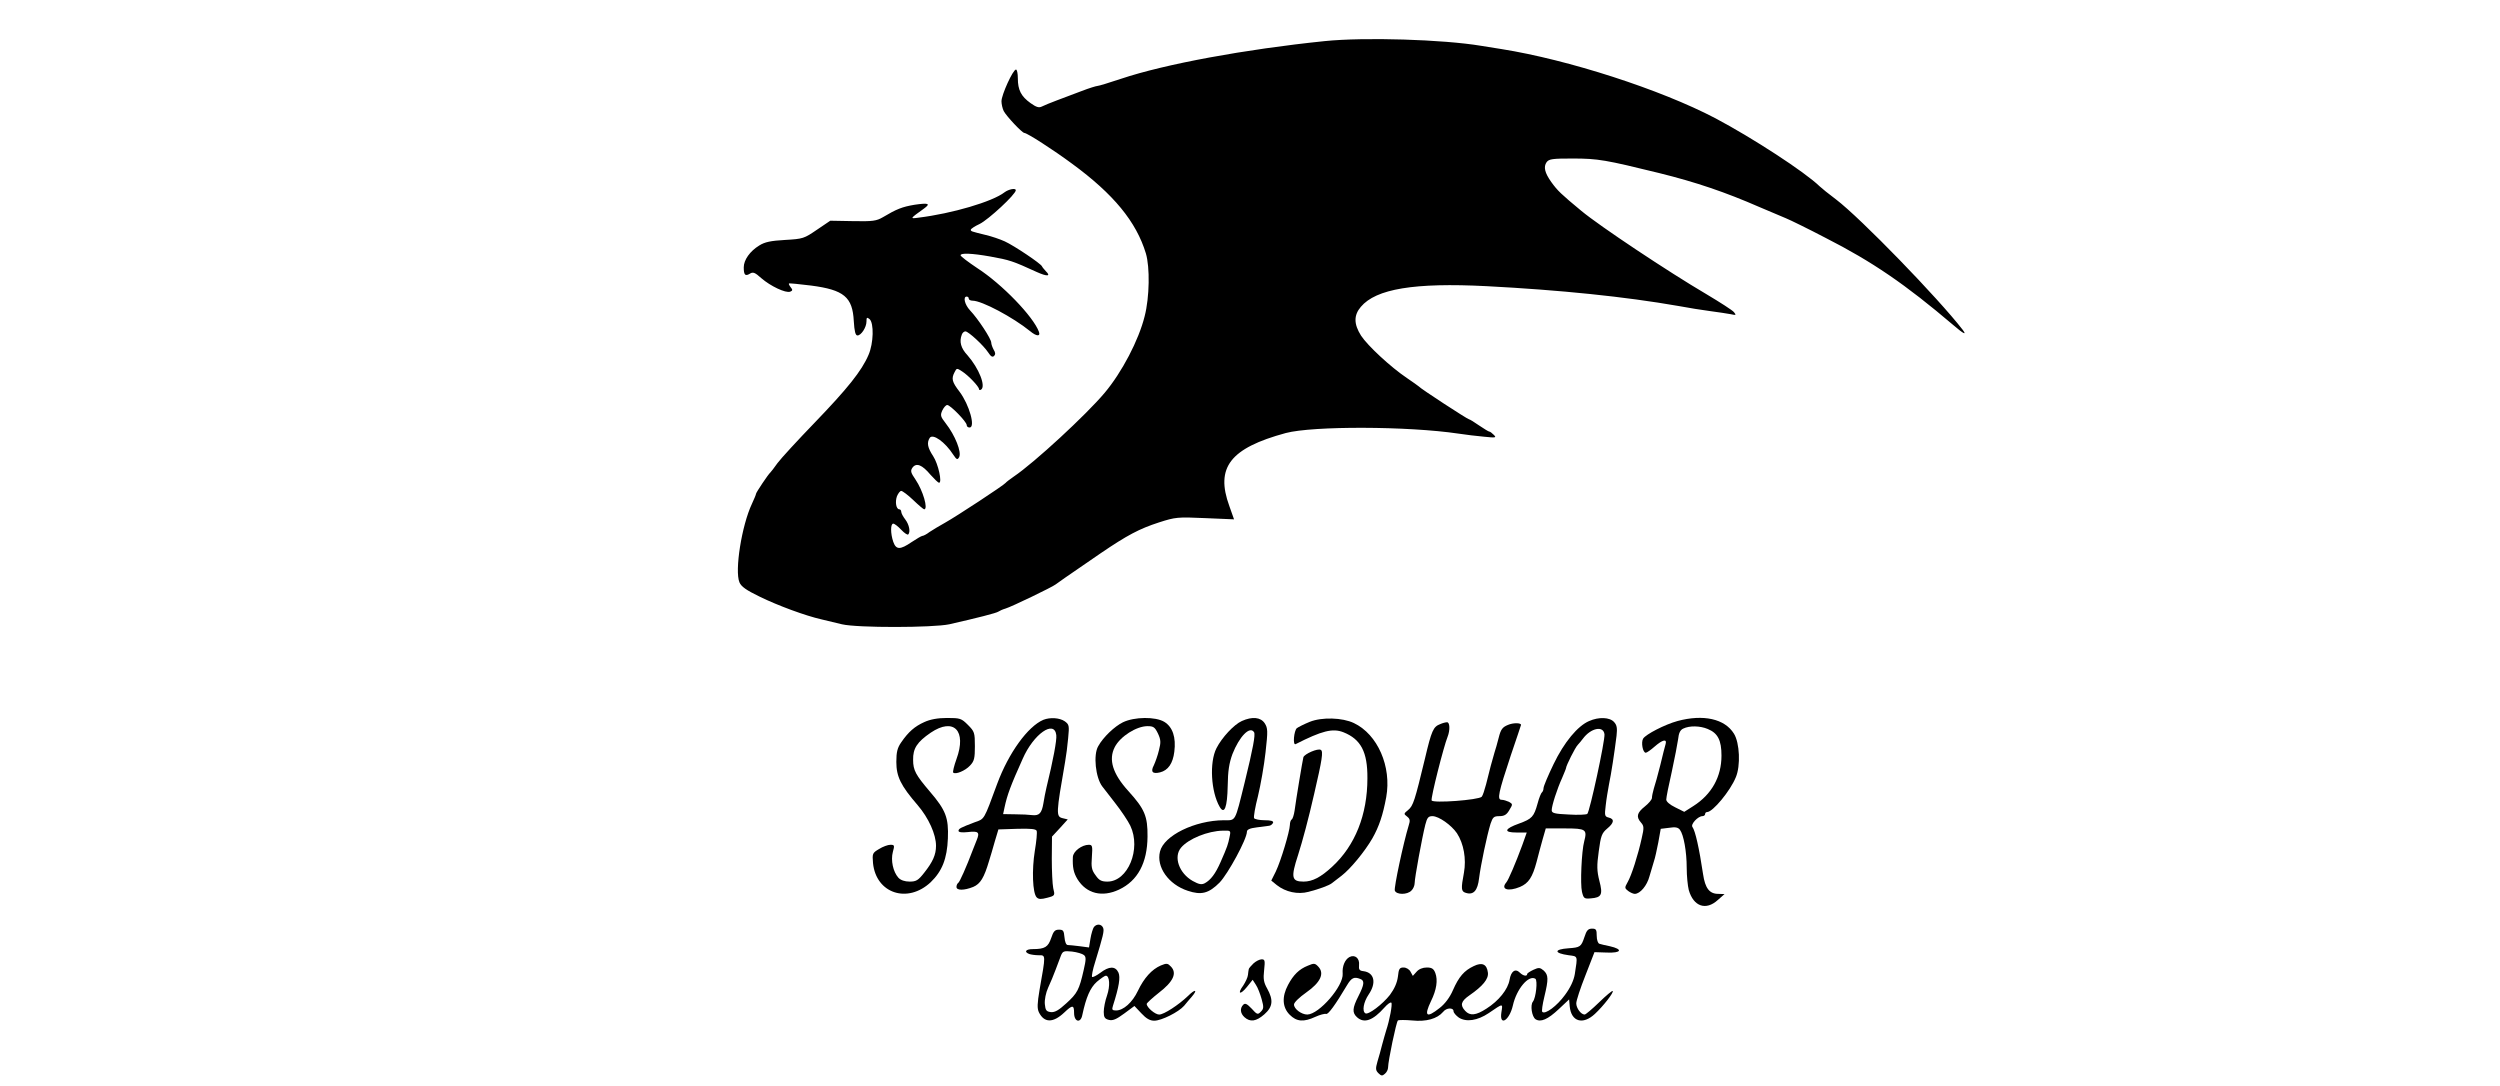 <?xml version="1.0" standalone="no"?>
<!DOCTYPE svg PUBLIC "-//W3C//DTD SVG 20010904//EN"
 "http://www.w3.org/TR/2001/REC-SVG-20010904/DTD/svg10.dtd">
<svg version="1.0" xmlns="http://www.w3.org/2000/svg"
 width="589.700pt" height="256.200pt" viewBox="0 0 763 531"
 preserveAspectRatio="xMidYMid meet">
<g transform="translate(0,531) scale(0.1,-0.1)"
fill="#000000" stroke="none">
<path d="M4180 5109 c-389 -40 -780 -112 -995 -184 -57 -19 -109 -35 -115 -35
-6 0 -42 -11 -78 -25 -37 -14 -92 -35 -122 -46 -30 -11 -63 -25 -73 -30 -14
-7 -27 -3 -55 17 -46 33 -62 64 -62 121 0 24 -4 43 -9 43 -15 0 -71 -124 -71
-155 0 -14 5 -36 11 -48 13 -25 90 -107 101 -107 13 0 141 -82 234 -151 202
-148 313 -283 360 -438 20 -67 18 -214 -6 -307 -29 -117 -111 -274 -196 -375
-90 -107 -343 -341 -444 -409 -19 -13 -37 -27 -40 -31 -8 -11 -241 -164 -295
-194 -27 -15 -62 -36 -77 -46 -14 -11 -30 -19 -35 -19 -4 0 -28 -14 -52 -30
-57 -39 -76 -38 -90 1 -14 41 -14 89 0 89 6 0 23 -13 39 -30 15 -16 30 -26 34
-23 12 12 5 48 -14 73 -11 14 -20 31 -20 38 0 6 -4 12 -9 12 -16 0 -22 36 -12
64 6 14 15 26 21 26 6 0 33 -20 59 -45 26 -25 50 -45 53 -45 21 0 -6 92 -42
145 -24 35 -26 43 -15 59 19 25 47 14 88 -35 19 -21 37 -39 42 -39 16 0 -4 92
-29 130 -27 41 -32 65 -17 89 15 23 75 -19 116 -83 16 -24 20 -25 28 -11 13
24 -19 106 -66 166 -25 32 -27 39 -16 63 7 14 17 26 24 26 15 0 95 -82 95 -98
0 -7 6 -12 14 -12 30 0 -1 111 -49 175 -37 48 -41 64 -24 96 10 20 11 20 37 3
31 -20 82 -74 82 -86 0 -5 5 -6 10 -3 25 16 -10 104 -66 168 -33 35 -41 67
-28 101 3 9 11 16 18 16 15 -1 88 -68 111 -103 13 -20 21 -25 29 -17 7 7 7 16
-2 30 -6 11 -12 27 -12 35 0 18 -64 116 -104 158 -26 28 -35 67 -16 67 6 0 10
-4 10 -10 0 -5 8 -10 19 -10 45 0 197 -81 281 -149 31 -26 52 -27 43 -3 -27
74 -180 233 -301 311 -45 30 -82 58 -82 63 0 12 55 10 145 -6 95 -17 110 -22
228 -76 51 -23 70 -21 44 4 -8 9 -17 19 -19 24 -5 13 -136 101 -182 122 -24
11 -66 25 -92 31 -73 18 -74 18 -74 26 0 4 19 17 43 28 43 21 177 145 177 165
0 12 -35 5 -55 -10 -59 -46 -257 -104 -420 -124 -44 -6 -44 -6 27 45 33 24 21
28 -47 18 -60 -10 -88 -21 -155 -61 -31 -18 -49 -21 -146 -19 l-111 2 -65 -44
c-63 -43 -68 -45 -156 -50 -70 -4 -99 -10 -126 -27 -46 -28 -76 -71 -76 -107
0 -37 7 -45 30 -31 15 10 25 6 56 -22 45 -39 119 -74 141 -66 12 5 13 9 3 21
-7 9 -11 17 -9 19 2 2 51 -3 108 -10 161 -21 203 -56 209 -174 3 -50 8 -70 18
-70 18 0 44 40 44 68 0 21 2 22 15 12 22 -19 20 -118 -5 -175 -33 -78 -104
-166 -263 -331 -83 -86 -165 -175 -182 -198 -16 -23 -32 -43 -35 -46 -10 -8
-70 -98 -70 -104 0 -4 -9 -25 -20 -49 -50 -106 -85 -327 -61 -384 9 -21 33
-38 99 -70 90 -44 223 -93 302 -111 25 -6 70 -17 100 -24 76 -18 445 -17 525
0 136 31 231 55 240 62 6 4 21 11 35 15 28 8 229 105 245 118 10 8 36 26 221
153 128 87 188 119 284 150 81 26 91 27 226 21 l141 -6 -23 65 c-69 189 4 283
276 357 133 35 596 34 845 -3 33 -5 89 -12 124 -15 58 -6 62 -5 48 9 -9 9 -18
16 -22 16 -4 0 -26 14 -50 30 -24 17 -46 30 -49 30 -7 0 -239 151 -246 161 -3
3 -29 21 -58 41 -79 53 -192 158 -224 207 -36 57 -36 100 -1 141 74 88 262
119 614 101 362 -19 676 -51 939 -97 47 -9 117 -20 155 -25 39 -5 83 -12 100
-15 27 -6 28 -5 16 10 -7 9 -68 48 -135 88 -187 110 -522 333 -611 407 -100
83 -116 98 -147 141 -32 45 -39 74 -23 97 12 16 29 18 127 18 125 0 162 -7
423 -71 182 -45 325 -94 490 -166 50 -21 108 -46 130 -55 22 -9 110 -52 194
-96 228 -116 390 -227 624 -426 51 -44 68 -52 46 -23 -119 154 -499 546 -619
637 -36 27 -72 56 -80 64 -72 70 -327 236 -510 333 -269 141 -719 286 -1045
338 -38 6 -83 13 -100 16 -186 31 -569 43 -765 23z"/>
<path d="M2223 1780 c-47 -21 -78 -48 -113 -99 -19 -27 -24 -48 -24 -96 0 -72
22 -116 104 -211 54 -63 90 -143 90 -199 0 -44 -16 -79 -58 -132 -29 -37 -39
-43 -71 -43 -24 0 -44 7 -55 19 -26 29 -38 85 -27 126 9 32 8 35 -12 35 -12 0
-37 -9 -56 -21 -32 -19 -33 -22 -29 -69 15 -148 169 -199 282 -93 56 54 80
115 84 214 4 101 -10 138 -88 229 -69 81 -82 104 -82 155 -1 56 19 87 86 133
113 76 177 10 126 -129 -12 -33 -19 -63 -16 -66 11 -11 59 9 82 34 21 22 24
36 24 95 0 66 -2 72 -34 104 -32 32 -38 34 -102 34 -46 0 -83 -7 -111 -20z"/>
<path d="M2805 1791 c-76 -32 -170 -162 -226 -313 -66 -179 -61 -171 -110
-188 -68 -26 -79 -31 -79 -42 0 -7 18 -9 45 -6 52 6 60 0 44 -39 -6 -15 -15
-37 -19 -48 -32 -85 -64 -156 -71 -161 -5 -3 -9 -12 -9 -20 0 -18 37 -18 82 0
35 15 53 45 77 126 6 19 19 62 28 95 l18 60 91 3 c68 2 93 -1 96 -10 3 -7 -1
-51 -9 -98 -15 -93 -11 -206 9 -227 10 -10 22 -10 52 -2 38 10 38 11 29 47 -4
20 -7 85 -7 144 l1 108 39 42 38 42 -25 6 c-33 8 -32 22 12 275 5 28 12 80 15
116 6 62 5 67 -17 83 -25 17 -71 20 -104 7z m63 -75 c3 -24 -15 -121 -48 -256
-5 -19 -11 -54 -15 -77 -8 -48 -20 -62 -55 -58 -14 2 -51 4 -83 4 l-59 1 7 33
c13 61 30 107 89 238 53 121 155 192 164 115z"/>
<path d="M3194 1779 c-41 -20 -97 -73 -121 -117 -25 -42 -13 -154 20 -197 4
-5 32 -41 62 -80 30 -38 64 -89 75 -112 54 -114 -12 -273 -112 -273 -29 0 -41
6 -58 31 -19 25 -22 40 -18 90 4 53 2 59 -15 59 -34 0 -77 -32 -78 -60 -2 -50
3 -76 23 -109 44 -70 120 -89 203 -50 91 43 138 130 139 259 1 100 -14 135
-94 223 -76 84 -98 153 -66 215 27 52 106 102 160 102 29 0 36 -5 51 -36 14
-30 15 -43 5 -81 -6 -26 -18 -59 -25 -74 -17 -32 -7 -44 30 -35 40 10 63 44
70 101 9 70 -8 121 -49 146 -43 26 -146 25 -202 -2z"/>
<path d="M3775 1785 c-38 -17 -97 -80 -124 -133 -35 -69 -27 -213 16 -287 23
-39 37 -2 39 103 1 73 7 111 23 155 34 87 86 140 106 107 7 -12 -5 -78 -46
-245 -49 -198 -42 -185 -102 -185 -142 -1 -293 -75 -312 -153 -19 -75 41 -161
136 -192 66 -22 102 -13 155 40 41 42 134 213 134 249 0 10 14 17 48 21 26 3
53 7 61 8 8 1 16 8 19 15 2 8 -10 12 -42 12 -24 0 -48 5 -51 10 -3 6 5 54 19
108 13 54 30 150 37 214 12 106 11 118 -4 142 -20 30 -61 34 -112 11z m-60
-567 c-7 -35 -10 -46 -44 -123 -25 -57 -48 -87 -77 -103 -16 -8 -28 -6 -59 11
-67 38 -95 118 -57 163 36 43 131 82 205 83 38 1 39 1 32 -31z"/>
<path d="M4107 1781 c-27 -11 -55 -25 -63 -31 -14 -12 -21 -85 -6 -78 128 65
181 79 234 58 85 -34 118 -96 117 -225 0 -178 -60 -329 -172 -432 -56 -52 -97
-73 -140 -73 -59 0 -63 20 -27 130 22 69 51 177 79 300 39 168 45 207 32 214
-14 9 -80 -20 -85 -36 -4 -15 -36 -207 -43 -261 -3 -20 -9 -40 -14 -43 -5 -3
-9 -15 -9 -27 -1 -32 -44 -176 -69 -228 l-22 -44 27 -22 c43 -34 103 -47 155
-33 51 13 100 31 114 42 6 5 27 21 48 37 44 34 113 118 150 182 33 58 52 115
68 202 27 149 -42 307 -158 362 -56 27 -157 30 -216 6z"/>
<path d="M5473 1785 c-56 -24 -122 -103 -174 -211 -27 -56 -49 -108 -49 -117
0 -9 -4 -18 -8 -21 -4 -3 -14 -27 -21 -54 -18 -65 -27 -75 -90 -98 -73 -26
-78 -44 -13 -44 l50 0 -22 -62 c-32 -87 -68 -171 -78 -182 -29 -34 9 -46 67
-22 42 18 61 47 81 122 8 32 22 83 30 112 l15 52 94 0 c103 0 109 -5 94 -63
-13 -47 -20 -210 -11 -247 8 -32 11 -35 43 -32 53 4 60 18 42 86 -12 48 -13
73 -3 144 10 76 15 89 41 111 34 28 37 47 8 54 -20 5 -21 10 -15 59 3 29 11
76 16 103 11 52 27 157 37 238 4 37 2 52 -12 67 -21 24 -75 26 -122 5z m75
-65 c3 -31 -72 -378 -84 -389 -5 -4 -46 -6 -91 -3 -70 3 -83 7 -83 21 0 22 26
103 51 158 10 24 19 45 19 48 0 11 45 101 57 113 7 7 18 21 25 30 39 53 101
66 106 22z"/>
<path d="M5905 1785 c-62 -17 -155 -65 -168 -86 -11 -18 -2 -69 13 -69 5 0 25
14 43 30 39 34 61 39 54 13 -3 -10 -15 -56 -26 -103 -12 -47 -26 -99 -32 -116
-5 -17 -9 -37 -9 -45 0 -8 -16 -27 -35 -42 -39 -31 -43 -51 -18 -79 14 -16 15
-25 3 -76 -18 -82 -50 -183 -69 -215 -15 -27 -15 -29 3 -43 11 -8 25 -14 32
-14 26 0 60 40 72 86 8 27 18 60 22 74 5 14 14 55 21 91 l12 67 41 5 c31 5 44
2 53 -10 18 -24 33 -106 33 -186 0 -40 5 -88 10 -108 23 -81 84 -102 142 -49
l33 29 -31 1 c-43 0 -64 28 -74 96 -19 127 -38 212 -52 231 -10 13 27 53 49
53 7 0 13 5 13 10 0 6 4 10 10 10 27 0 113 103 140 170 24 56 19 168 -9 213
-45 73 -150 96 -276 62z m148 -39 c49 -20 67 -55 67 -130 0 -104 -48 -190
-138 -247 l-44 -28 -44 22 c-27 13 -44 28 -44 38 0 10 12 71 27 136 14 65 28
137 31 159 3 30 10 45 25 52 31 15 82 14 120 -2z"/>
<path d="M4745 1770 c-34 -13 -42 -30 -75 -170 -49 -203 -57 -230 -82 -250
-22 -18 -22 -19 -5 -32 14 -11 16 -19 8 -43 -26 -85 -73 -305 -68 -319 8 -21
61 -21 81 0 9 8 16 25 16 37 0 25 36 221 52 285 9 35 15 42 35 42 31 0 93 -44
120 -84 33 -51 46 -125 34 -192 -15 -80 -14 -92 9 -99 38 -12 58 11 65 72 8
64 38 207 56 266 11 32 16 37 43 37 24 0 36 7 49 30 17 28 17 29 -2 40 -11 5
-27 10 -36 10 -23 0 -16 33 45 217 28 81 50 149 50 149 0 11 -39 11 -64 0 -27
-11 -35 -22 -45 -62 -7 -27 -16 -60 -21 -74 -9 -30 -25 -88 -41 -155 -7 -27
-16 -54 -21 -60 -14 -16 -240 -33 -245 -18 -5 12 59 264 78 311 13 33 11 72
-3 71 -7 0 -22 -4 -33 -9z"/>
<path d="M3052 778 c-5 -7 -13 -33 -17 -57 l-7 -43 -45 6 c-25 3 -52 6 -59 6
-8 0 -14 15 -16 38 -3 32 -6 37 -27 37 -20 0 -27 -8 -38 -41 -15 -44 -31 -54
-90 -54 -35 0 -44 -14 -17 -24 9 -3 29 -6 46 -6 35 0 35 5 4 -170 -11 -66 -12
-90 -3 -109 26 -52 69 -53 124 -1 40 38 48 38 48 -2 0 -44 32 -52 40 -11 19
89 39 134 71 163 19 16 39 30 44 30 19 0 22 -50 6 -97 -9 -25 -16 -61 -16 -80
0 -26 5 -34 25 -39 19 -5 37 3 75 31 l50 37 34 -36 c24 -26 42 -36 63 -36 35
0 119 42 146 73 10 12 27 33 38 45 30 35 16 38 -19 3 -46 -44 -118 -91 -141
-91 -20 0 -61 35 -61 52 0 4 27 29 60 55 70 54 89 95 59 127 -16 17 -21 18
-50 6 -44 -19 -82 -61 -112 -124 -27 -57 -71 -96 -107 -96 -19 0 -21 4 -15 23
30 94 37 139 27 162 -15 33 -46 32 -89 -1 -19 -14 -37 -23 -40 -20 -3 3 3 36
15 73 39 128 45 152 39 167 -8 19 -31 21 -45 4z m-49 -137 c11 -9 11 -21 -1
-73 -22 -97 -31 -114 -85 -163 -37 -34 -56 -45 -76 -43 -22 3 -26 9 -29 39 -2
21 5 56 16 80 11 24 28 64 37 89 9 25 21 56 26 69 9 21 14 23 54 19 25 -3 51
-11 58 -17z"/>
<path d="M5450 729 c-16 -48 -21 -51 -78 -55 -72 -5 -72 -24 1 -34 46 -6 44
-1 30 -92 -5 -31 -22 -67 -48 -102 -39 -54 -97 -97 -111 -83 -4 3 1 37 10 74
21 87 20 106 -3 128 -18 15 -24 16 -50 4 -17 -8 -31 -17 -31 -21 0 -13 -20 -9
-36 7 -22 22 -43 7 -50 -35 -8 -47 -53 -103 -113 -141 -52 -34 -81 -36 -104
-11 -26 28 -21 47 21 76 65 45 94 80 90 111 -5 41 -28 52 -69 32 -47 -22 -73
-52 -102 -118 -15 -35 -39 -67 -65 -87 -64 -51 -78 -41 -42 34 27 55 34 102
21 137 -8 21 -17 27 -42 27 -20 0 -39 -8 -50 -21 l-18 -20 -11 20 c-6 12 -21
21 -34 21 -20 0 -24 -6 -28 -45 -4 -30 -17 -59 -39 -89 -36 -46 -106 -99 -120
-90 -17 10 -9 55 16 92 39 57 28 107 -25 114 -20 2 -24 8 -22 29 4 34 -20 54
-47 40 -22 -12 -36 -45 -33 -81 5 -60 -115 -199 -173 -200 -28 0 -65 27 -65
49 0 10 26 35 60 59 70 49 90 93 59 126 -16 17 -21 18 -51 5 -43 -17 -71 -45
-97 -94 -31 -58 -28 -110 8 -146 34 -34 68 -37 126 -10 22 10 45 16 52 14 10
-4 45 44 102 140 22 37 35 43 65 31 22 -8 20 -27 -9 -84 -30 -59 -31 -81 -7
-103 35 -32 78 -16 134 47 15 17 30 28 34 24 6 -7 -8 -84 -26 -138 -4 -14 -13
-44 -19 -67 -6 -24 -16 -61 -23 -83 -10 -35 -9 -43 5 -57 13 -13 19 -14 31 -3
9 7 16 21 16 32 0 30 40 222 48 229 4 3 36 3 70 0 68 -7 122 8 151 42 16 21
51 22 51 3 0 -7 12 -21 26 -31 36 -23 91 -15 146 22 72 49 69 49 62 4 -11 -71
39 -41 56 33 18 81 77 151 110 131 12 -8 3 -93 -12 -112 -14 -17 -5 -74 13
-86 25 -16 60 -1 114 50 l50 47 3 -34 c7 -75 64 -92 123 -37 41 38 94 106 87
112 -2 3 -32 -22 -66 -55 -34 -33 -66 -60 -71 -60 -18 0 -41 31 -41 55 0 13
20 74 45 137 l44 113 61 -2 c71 -3 80 16 14 31 -21 4 -45 10 -51 12 -7 2 -13
19 -13 39 0 30 -3 35 -23 35 -19 0 -27 -9 -37 -41z"/>
<path d="M3832 600 c-12 -12 -23 -24 -23 -28 -1 -4 -3 -17 -4 -28 -1 -12 -12
-35 -23 -52 -31 -42 -15 -48 18 -7 l28 35 16 -25 c9 -13 21 -45 28 -70 11 -39
10 -47 -4 -61 -15 -16 -19 -14 -45 15 -23 24 -32 28 -41 19 -17 -17 -15 -42 6
-61 28 -25 57 -21 97 14 42 37 45 70 14 126 -17 30 -20 47 -15 90 5 47 4 53
-12 53 -10 0 -28 -9 -40 -20z"/>
</g>
</svg>
